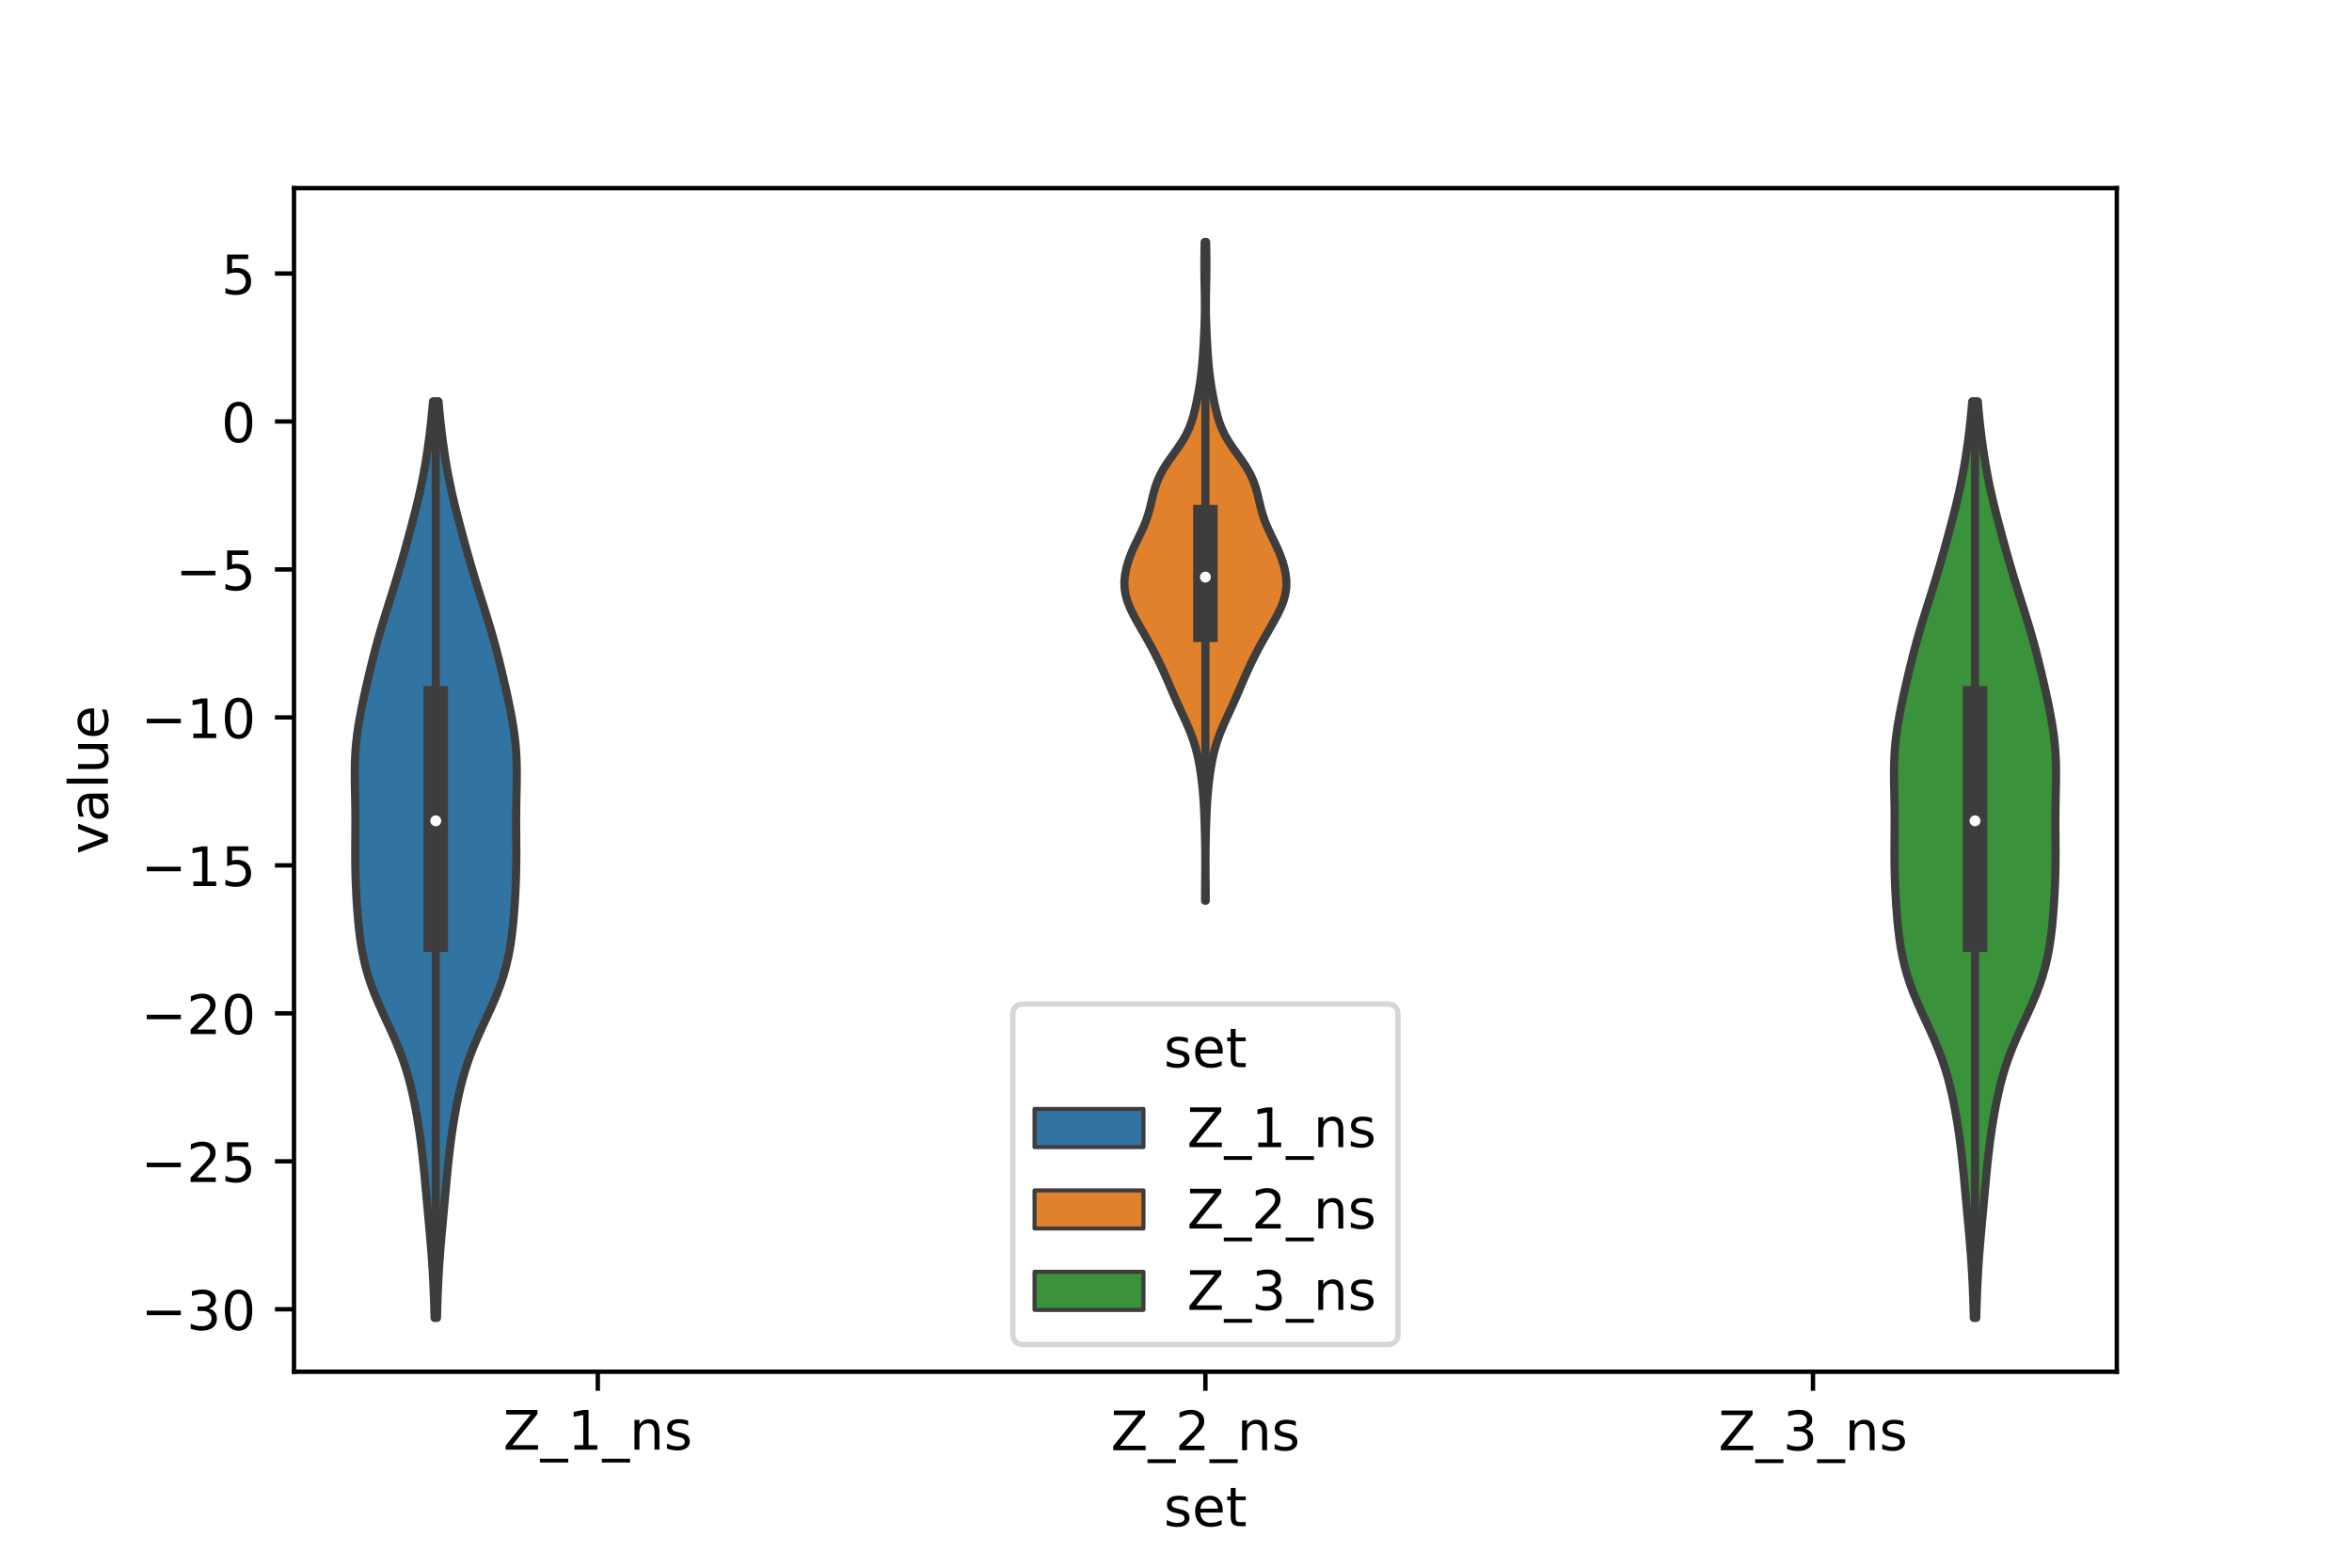 <?xml version="1.0" encoding="utf-8" standalone="no"?>
<!DOCTYPE svg PUBLIC "-//W3C//DTD SVG 1.1//EN"
  "http://www.w3.org/Graphics/SVG/1.1/DTD/svg11.dtd">
<!-- Created with matplotlib (https://matplotlib.org/) -->
<svg height="288pt" version="1.1" viewBox="0 0 432 288" width="432pt" xmlns="http://www.w3.org/2000/svg" xmlns:xlink="http://www.w3.org/1999/xlink">
 <defs>
  <style type="text/css">*{stroke-linecap:butt;stroke-linejoin:round;}</style>
 </defs>
 <g id="figure_1">
  <g id="patch_1">
   <path d="M 0 288 
L 432 288 
L 432 0 
L 0 0 
z
" style="fill:#ffffff;"/>
  </g>
  <g id="axes_1">
   <g id="patch_2">
    <path d="M 54 252 
L 388.8 252 
L 388.8 34.56 
L 54 34.56 
z
" style="fill:#ffffff;"/>
   </g>
   <g id="PolyCollection_1">
    <defs>
     <path d="M 80.263 -45.884 
L 79.817 -45.884 
L 79.771 -47.584 
L 79.717 -49.285 
L 79.652 -50.986 
L 79.574 -52.686 
L 79.481 -54.387 
L 79.373 -56.088 
L 79.25 -57.788 
L 79.113 -59.489 
L 78.967 -61.19 
L 78.813 -62.89 
L 78.657 -64.591 
L 78.5 -66.292 
L 78.344 -67.992 
L 78.189 -69.693 
L 78.033 -71.394 
L 77.871 -73.095 
L 77.697 -74.795 
L 77.507 -76.496 
L 77.297 -78.197 
L 77.064 -79.897 
L 76.805 -81.598 
L 76.519 -83.299 
L 76.204 -84.999 
L 75.854 -86.7 
L 75.462 -88.401 
L 75.019 -90.101 
L 74.514 -91.802 
L 73.941 -93.503 
L 73.298 -95.203 
L 72.593 -96.904 
L 71.837 -98.605 
L 71.053 -100.305 
L 70.267 -102.006 
L 69.506 -103.707 
L 68.795 -105.407 
L 68.154 -107.108 
L 67.593 -108.809 
L 67.117 -110.509 
L 66.724 -112.21 
L 66.403 -113.911 
L 66.146 -115.612 
L 65.938 -117.312 
L 65.77 -119.013 
L 65.631 -120.714 
L 65.515 -122.414 
L 65.42 -124.115 
L 65.345 -125.816 
L 65.291 -127.516 
L 65.258 -129.217 
L 65.246 -130.918 
L 65.25 -132.618 
L 65.263 -134.319 
L 65.274 -136.02 
L 65.276 -137.72 
L 65.263 -139.421 
L 65.236 -141.122 
L 65.201 -142.822 
L 65.17 -144.523 
L 65.16 -146.224 
L 65.186 -147.924 
L 65.263 -149.625 
L 65.397 -151.326 
L 65.59 -153.026 
L 65.838 -154.727 
L 66.132 -156.428 
L 66.461 -158.129 
L 66.816 -159.829 
L 67.19 -161.53 
L 67.578 -163.231 
L 67.979 -164.931 
L 68.395 -166.632 
L 68.829 -168.333 
L 69.285 -170.033 
L 69.764 -171.734 
L 70.266 -173.435 
L 70.788 -175.135 
L 71.322 -176.836 
L 71.861 -178.537 
L 72.394 -180.237 
L 72.916 -181.938 
L 73.422 -183.639 
L 73.913 -185.339 
L 74.391 -187.04 
L 74.859 -188.741 
L 75.32 -190.441 
L 75.773 -192.142 
L 76.213 -193.843 
L 76.635 -195.544 
L 77.033 -197.244 
L 77.403 -198.945 
L 77.742 -200.646 
L 78.05 -202.346 
L 78.33 -204.047 
L 78.584 -205.748 
L 78.816 -207.448 
L 79.026 -209.149 
L 79.215 -210.85 
L 79.383 -212.55 
L 79.529 -214.251 
L 80.551 -214.251 
L 80.551 -214.251 
L 80.697 -212.55 
L 80.865 -210.85 
L 81.054 -209.149 
L 81.264 -207.448 
L 81.496 -205.748 
L 81.75 -204.047 
L 82.03 -202.346 
L 82.338 -200.646 
L 82.677 -198.945 
L 83.047 -197.244 
L 83.445 -195.544 
L 83.867 -193.843 
L 84.307 -192.142 
L 84.76 -190.441 
L 85.221 -188.741 
L 85.689 -187.04 
L 86.167 -185.339 
L 86.658 -183.639 
L 87.164 -181.938 
L 87.686 -180.237 
L 88.219 -178.537 
L 88.758 -176.836 
L 89.292 -175.135 
L 89.814 -173.435 
L 90.316 -171.734 
L 90.795 -170.033 
L 91.251 -168.333 
L 91.685 -166.632 
L 92.101 -164.931 
L 92.502 -163.231 
L 92.89 -161.53 
L 93.264 -159.829 
L 93.619 -158.129 
L 93.948 -156.428 
L 94.242 -154.727 
L 94.49 -153.026 
L 94.683 -151.326 
L 94.817 -149.625 
L 94.894 -147.924 
L 94.92 -146.224 
L 94.91 -144.523 
L 94.879 -142.822 
L 94.844 -141.122 
L 94.817 -139.421 
L 94.804 -137.72 
L 94.806 -136.02 
L 94.817 -134.319 
L 94.83 -132.618 
L 94.834 -130.918 
L 94.822 -129.217 
L 94.789 -127.516 
L 94.735 -125.816 
L 94.66 -124.115 
L 94.565 -122.414 
L 94.449 -120.714 
L 94.31 -119.013 
L 94.142 -117.312 
L 93.934 -115.612 
L 93.677 -113.911 
L 93.356 -112.21 
L 92.963 -110.509 
L 92.487 -108.809 
L 91.926 -107.108 
L 91.285 -105.407 
L 90.574 -103.707 
L 89.813 -102.006 
L 89.027 -100.305 
L 88.243 -98.605 
L 87.487 -96.904 
L 86.782 -95.203 
L 86.139 -93.503 
L 85.566 -91.802 
L 85.061 -90.101 
L 84.618 -88.401 
L 84.226 -86.7 
L 83.876 -84.999 
L 83.561 -83.299 
L 83.275 -81.598 
L 83.016 -79.897 
L 82.783 -78.197 
L 82.573 -76.496 
L 82.383 -74.795 
L 82.209 -73.095 
L 82.047 -71.394 
L 81.891 -69.693 
L 81.736 -67.992 
L 81.58 -66.292 
L 81.423 -64.591 
L 81.267 -62.89 
L 81.113 -61.19 
L 80.967 -59.489 
L 80.83 -57.788 
L 80.707 -56.088 
L 80.599 -54.387 
L 80.506 -52.686 
L 80.428 -50.986 
L 80.363 -49.285 
L 80.309 -47.584 
L 80.263 -45.884 
z
" id="mbeb4b96326" style="stroke:#3d3d3d;stroke-width:1.5;"/>
    </defs>
    <g clip-path="url(#p8ba717999f)">
     <use style="fill:#3274a1;stroke:#3d3d3d;stroke-width:1.5;" x="0" xlink:href="#mbeb4b96326" y="288"/>
    </g>
   </g>
   <g id="PolyCollection_2">
    <defs>
     <path d="M 221.458 -122.526 
L 221.342 -122.526 
L 221.345 -123.749 
L 221.352 -124.971 
L 221.362 -126.194 
L 221.372 -127.416 
L 221.379 -128.639 
L 221.381 -129.861 
L 221.376 -131.084 
L 221.364 -132.306 
L 221.345 -133.529 
L 221.318 -134.752 
L 221.284 -135.974 
L 221.243 -137.197 
L 221.195 -138.419 
L 221.137 -139.642 
L 221.065 -140.864 
L 220.975 -142.087 
L 220.864 -143.309 
L 220.731 -144.532 
L 220.574 -145.754 
L 220.389 -146.977 
L 220.17 -148.199 
L 219.908 -149.422 
L 219.594 -150.644 
L 219.221 -151.867 
L 218.785 -153.089 
L 218.291 -154.312 
L 217.754 -155.534 
L 217.193 -156.757 
L 216.629 -157.98 
L 216.076 -159.202 
L 215.539 -160.425 
L 215.015 -161.647 
L 214.492 -162.87 
L 213.958 -164.092 
L 213.403 -165.315 
L 212.822 -166.537 
L 212.213 -167.76 
L 211.573 -168.982 
L 210.903 -170.205 
L 210.21 -171.427 
L 209.504 -172.65 
L 208.807 -173.872 
L 208.148 -175.095 
L 207.559 -176.317 
L 207.076 -177.54 
L 206.732 -178.762 
L 206.546 -179.985 
L 206.52 -181.208 
L 206.641 -182.43 
L 206.887 -183.653 
L 207.238 -184.875 
L 207.679 -186.098 
L 208.198 -187.32 
L 208.775 -188.543 
L 209.373 -189.765 
L 209.946 -190.988 
L 210.454 -192.21 
L 210.874 -193.433 
L 211.215 -194.655 
L 211.507 -195.878 
L 211.794 -197.1 
L 212.127 -198.323 
L 212.549 -199.545 
L 213.092 -200.768 
L 213.769 -201.99 
L 214.564 -203.213 
L 215.431 -204.436 
L 216.306 -205.658 
L 217.123 -206.881 
L 217.833 -208.103 
L 218.413 -209.326 
L 218.872 -210.548 
L 219.235 -211.771 
L 219.535 -212.993 
L 219.797 -214.216 
L 220.035 -215.438 
L 220.252 -216.661 
L 220.445 -217.883 
L 220.611 -219.106 
L 220.748 -220.328 
L 220.859 -221.551 
L 220.951 -222.773 
L 221.03 -223.996 
L 221.099 -225.218 
L 221.162 -226.441 
L 221.217 -227.664 
L 221.261 -228.886 
L 221.292 -230.109 
L 221.307 -231.331 
L 221.305 -232.554 
L 221.291 -233.776 
L 221.269 -234.999 
L 221.246 -236.221 
L 221.226 -237.444 
L 221.215 -238.666 
L 221.215 -239.889 
L 221.226 -241.111 
L 221.245 -242.334 
L 221.271 -243.556 
L 221.529 -243.556 
L 221.529 -243.556 
L 221.555 -242.334 
L 221.574 -241.111 
L 221.585 -239.889 
L 221.585 -238.666 
L 221.574 -237.444 
L 221.554 -236.221 
L 221.531 -234.999 
L 221.509 -233.776 
L 221.495 -232.554 
L 221.493 -231.331 
L 221.508 -230.109 
L 221.539 -228.886 
L 221.583 -227.664 
L 221.638 -226.441 
L 221.701 -225.218 
L 221.77 -223.996 
L 221.849 -222.773 
L 221.941 -221.551 
L 222.052 -220.328 
L 222.189 -219.106 
L 222.355 -217.883 
L 222.548 -216.661 
L 222.765 -215.438 
L 223.003 -214.216 
L 223.265 -212.993 
L 223.565 -211.771 
L 223.928 -210.548 
L 224.387 -209.326 
L 224.967 -208.103 
L 225.677 -206.881 
L 226.494 -205.658 
L 227.369 -204.436 
L 228.236 -203.213 
L 229.031 -201.99 
L 229.708 -200.768 
L 230.251 -199.545 
L 230.673 -198.323 
L 231.006 -197.1 
L 231.293 -195.878 
L 231.585 -194.655 
L 231.926 -193.433 
L 232.346 -192.21 
L 232.854 -190.988 
L 233.427 -189.765 
L 234.025 -188.543 
L 234.602 -187.32 
L 235.121 -186.098 
L 235.562 -184.875 
L 235.913 -183.653 
L 236.159 -182.43 
L 236.28 -181.208 
L 236.254 -179.985 
L 236.068 -178.762 
L 235.724 -177.54 
L 235.241 -176.317 
L 234.652 -175.095 
L 233.993 -173.872 
L 233.296 -172.65 
L 232.59 -171.427 
L 231.897 -170.205 
L 231.227 -168.982 
L 230.587 -167.76 
L 229.978 -166.537 
L 229.397 -165.315 
L 228.842 -164.092 
L 228.308 -162.87 
L 227.785 -161.647 
L 227.261 -160.425 
L 226.724 -159.202 
L 226.171 -157.98 
L 225.607 -156.757 
L 225.046 -155.534 
L 224.509 -154.312 
L 224.015 -153.089 
L 223.579 -151.867 
L 223.206 -150.644 
L 222.892 -149.422 
L 222.63 -148.199 
L 222.411 -146.977 
L 222.226 -145.754 
L 222.069 -144.532 
L 221.936 -143.309 
L 221.825 -142.087 
L 221.735 -140.864 
L 221.663 -139.642 
L 221.605 -138.419 
L 221.557 -137.197 
L 221.516 -135.974 
L 221.482 -134.752 
L 221.455 -133.529 
L 221.436 -132.306 
L 221.424 -131.084 
L 221.419 -129.861 
L 221.421 -128.639 
L 221.428 -127.416 
L 221.438 -126.194 
L 221.448 -124.971 
L 221.455 -123.749 
L 221.458 -122.526 
z
" id="mc766fcd8a8" style="stroke:#3d3d3d;stroke-width:1.5;"/>
    </defs>
    <g clip-path="url(#p8ba717999f)">
     <use style="fill:#e1812c;stroke:#3d3d3d;stroke-width:1.5;" x="0" xlink:href="#mc766fcd8a8" y="288"/>
    </g>
   </g>
   <g id="PolyCollection_3">
    <defs>
     <path d="M 362.983 -45.884 
L 362.537 -45.884 
L 362.491 -47.584 
L 362.437 -49.285 
L 362.372 -50.986 
L 362.294 -52.686 
L 362.201 -54.387 
L 362.093 -56.088 
L 361.97 -57.788 
L 361.833 -59.489 
L 361.687 -61.19 
L 361.533 -62.89 
L 361.377 -64.591 
L 361.22 -66.292 
L 361.064 -67.992 
L 360.909 -69.693 
L 360.753 -71.394 
L 360.591 -73.095 
L 360.417 -74.795 
L 360.227 -76.496 
L 360.017 -78.197 
L 359.784 -79.897 
L 359.525 -81.598 
L 359.239 -83.299 
L 358.924 -84.999 
L 358.574 -86.7 
L 358.182 -88.401 
L 357.739 -90.101 
L 357.234 -91.802 
L 356.661 -93.503 
L 356.018 -95.203 
L 355.313 -96.904 
L 354.557 -98.605 
L 353.773 -100.305 
L 352.987 -102.006 
L 352.226 -103.707 
L 351.515 -105.407 
L 350.874 -107.108 
L 350.313 -108.809 
L 349.837 -110.509 
L 349.444 -112.21 
L 349.123 -113.911 
L 348.866 -115.612 
L 348.658 -117.312 
L 348.49 -119.013 
L 348.351 -120.714 
L 348.235 -122.414 
L 348.14 -124.115 
L 348.065 -125.816 
L 348.011 -127.516 
L 347.978 -129.217 
L 347.966 -130.918 
L 347.97 -132.618 
L 347.983 -134.319 
L 347.994 -136.02 
L 347.996 -137.72 
L 347.983 -139.421 
L 347.956 -141.122 
L 347.921 -142.822 
L 347.89 -144.523 
L 347.88 -146.224 
L 347.906 -147.924 
L 347.983 -149.625 
L 348.117 -151.326 
L 348.31 -153.026 
L 348.558 -154.727 
L 348.852 -156.428 
L 349.181 -158.129 
L 349.536 -159.829 
L 349.91 -161.53 
L 350.298 -163.231 
L 350.699 -164.931 
L 351.115 -166.632 
L 351.549 -168.333 
L 352.005 -170.033 
L 352.484 -171.734 
L 352.986 -173.435 
L 353.508 -175.135 
L 354.042 -176.836 
L 354.581 -178.537 
L 355.114 -180.237 
L 355.636 -181.938 
L 356.142 -183.639 
L 356.633 -185.339 
L 357.111 -187.04 
L 357.579 -188.741 
L 358.04 -190.441 
L 358.493 -192.142 
L 358.933 -193.843 
L 359.355 -195.544 
L 359.753 -197.244 
L 360.123 -198.945 
L 360.462 -200.646 
L 360.77 -202.346 
L 361.05 -204.047 
L 361.304 -205.748 
L 361.536 -207.448 
L 361.746 -209.149 
L 361.935 -210.85 
L 362.103 -212.55 
L 362.249 -214.251 
L 363.271 -214.251 
L 363.271 -214.251 
L 363.417 -212.55 
L 363.585 -210.85 
L 363.774 -209.149 
L 363.984 -207.448 
L 364.216 -205.748 
L 364.47 -204.047 
L 364.75 -202.346 
L 365.058 -200.646 
L 365.397 -198.945 
L 365.767 -197.244 
L 366.165 -195.544 
L 366.587 -193.843 
L 367.027 -192.142 
L 367.48 -190.441 
L 367.941 -188.741 
L 368.409 -187.04 
L 368.887 -185.339 
L 369.378 -183.639 
L 369.884 -181.938 
L 370.406 -180.237 
L 370.939 -178.537 
L 371.478 -176.836 
L 372.012 -175.135 
L 372.534 -173.435 
L 373.036 -171.734 
L 373.515 -170.033 
L 373.971 -168.333 
L 374.405 -166.632 
L 374.821 -164.931 
L 375.222 -163.231 
L 375.61 -161.53 
L 375.984 -159.829 
L 376.339 -158.129 
L 376.668 -156.428 
L 376.962 -154.727 
L 377.21 -153.026 
L 377.403 -151.326 
L 377.537 -149.625 
L 377.614 -147.924 
L 377.64 -146.224 
L 377.63 -144.523 
L 377.599 -142.822 
L 377.564 -141.122 
L 377.537 -139.421 
L 377.524 -137.72 
L 377.526 -136.02 
L 377.537 -134.319 
L 377.55 -132.618 
L 377.554 -130.918 
L 377.542 -129.217 
L 377.509 -127.516 
L 377.455 -125.816 
L 377.38 -124.115 
L 377.285 -122.414 
L 377.169 -120.714 
L 377.03 -119.013 
L 376.862 -117.312 
L 376.654 -115.612 
L 376.397 -113.911 
L 376.076 -112.21 
L 375.683 -110.509 
L 375.207 -108.809 
L 374.646 -107.108 
L 374.005 -105.407 
L 373.294 -103.707 
L 372.533 -102.006 
L 371.747 -100.305 
L 370.963 -98.605 
L 370.207 -96.904 
L 369.502 -95.203 
L 368.859 -93.503 
L 368.286 -91.802 
L 367.781 -90.101 
L 367.338 -88.401 
L 366.946 -86.7 
L 366.596 -84.999 
L 366.281 -83.299 
L 365.995 -81.598 
L 365.736 -79.897 
L 365.503 -78.197 
L 365.293 -76.496 
L 365.103 -74.795 
L 364.929 -73.095 
L 364.767 -71.394 
L 364.611 -69.693 
L 364.456 -67.992 
L 364.3 -66.292 
L 364.143 -64.591 
L 363.987 -62.89 
L 363.833 -61.19 
L 363.687 -59.489 
L 363.55 -57.788 
L 363.427 -56.088 
L 363.319 -54.387 
L 363.226 -52.686 
L 363.148 -50.986 
L 363.083 -49.285 
L 363.029 -47.584 
L 362.983 -45.884 
z
" id="m18529be766" style="stroke:#3d3d3d;stroke-width:1.5;"/>
    </defs>
    <g clip-path="url(#p8ba717999f)">
     <use style="fill:#3a923a;stroke:#3d3d3d;stroke-width:1.5;" x="0" xlink:href="#m18529be766" y="288"/>
    </g>
   </g>
   <g id="patch_3">
    <path clip-path="url(#p8ba717999f)" d="M 109.8 77.432 
L 109.8 77.432 
L 109.8 77.432 
L 109.8 77.432 
z
" style="fill:#3274a1;stroke:#3d3d3d;stroke-linejoin:miter;stroke-width:0.75;"/>
   </g>
   <g id="patch_4">
    <path clip-path="url(#p8ba717999f)" d="M 109.8 77.432 
L 109.8 77.432 
L 109.8 77.432 
L 109.8 77.432 
z
" style="fill:#e1812c;stroke:#3d3d3d;stroke-linejoin:miter;stroke-width:0.75;"/>
   </g>
   <g id="patch_5">
    <path clip-path="url(#p8ba717999f)" d="M 109.8 77.432 
L 109.8 77.432 
L 109.8 77.432 
L 109.8 77.432 
z
" style="fill:#3a923a;stroke:#3d3d3d;stroke-linejoin:miter;stroke-width:0.75;"/>
   </g>
   <g id="matplotlib.axis_1">
    <g id="xtick_1">
     <g id="line2d_1">
      <defs>
       <path d="M 0 0 
L 0 3.5 
" id="mc42fab4c26" style="stroke:#000000;stroke-width:0.8;"/>
      </defs>
      <g>
       <use style="stroke:#000000;stroke-width:0.8;" x="109.8" xlink:href="#mc42fab4c26" y="252"/>
      </g>
     </g>
     <g id="text_1">
      <!-- Z_1_ns -->
      <g transform="translate(92.42 266.32)scale(0.1 -0.1)">
       <defs>
        <path d="M 5.609 72.906 
L 62.891 72.906 
L 62.891 65.375 
L 16.797 8.297 
L 64.016 8.297 
L 64.016 0 
L 4.5 0 
L 4.5 7.516 
L 50.594 64.594 
L 5.609 64.594 
z
" id="DejaVuSans-90"/>
        <path d="M 50.984 -16.609 
L 50.984 -23.578 
L -0.984 -23.578 
L -0.984 -16.609 
z
" id="DejaVuSans-95"/>
        <path d="M 12.406 8.297 
L 28.516 8.297 
L 28.516 63.922 
L 10.984 60.406 
L 10.984 69.391 
L 28.422 72.906 
L 38.281 72.906 
L 38.281 8.297 
L 54.391 8.297 
L 54.391 0 
L 12.406 0 
z
" id="DejaVuSans-49"/>
        <path d="M 54.891 33.016 
L 54.891 0 
L 45.906 0 
L 45.906 32.719 
Q 45.906 40.484 42.875 44.328 
Q 39.844 48.188 33.797 48.188 
Q 26.516 48.188 22.312 43.547 
Q 18.109 38.922 18.109 30.906 
L 18.109 0 
L 9.078 0 
L 9.078 54.688 
L 18.109 54.688 
L 18.109 46.188 
Q 21.344 51.125 25.703 53.562 
Q 30.078 56 35.797 56 
Q 45.219 56 50.047 50.172 
Q 54.891 44.344 54.891 33.016 
z
" id="DejaVuSans-110"/>
        <path d="M 44.281 53.078 
L 44.281 44.578 
Q 40.484 46.531 36.375 47.5 
Q 32.281 48.484 27.875 48.484 
Q 21.188 48.484 17.844 46.438 
Q 14.5 44.391 14.5 40.281 
Q 14.5 37.156 16.891 35.375 
Q 19.281 33.594 26.516 31.984 
L 29.594 31.297 
Q 39.156 29.25 43.188 25.516 
Q 47.219 21.781 47.219 15.094 
Q 47.219 7.469 41.188 3.016 
Q 35.156 -1.422 24.609 -1.422 
Q 20.219 -1.422 15.453 -0.562 
Q 10.688 0.297 5.422 2 
L 5.422 11.281 
Q 10.406 8.688 15.234 7.391 
Q 20.062 6.109 24.812 6.109 
Q 31.156 6.109 34.562 8.281 
Q 37.984 10.453 37.984 14.406 
Q 37.984 18.062 35.516 20.016 
Q 33.062 21.969 24.703 23.781 
L 21.578 24.516 
Q 13.234 26.266 9.516 29.906 
Q 5.812 33.547 5.812 39.891 
Q 5.812 47.609 11.281 51.797 
Q 16.75 56 26.812 56 
Q 31.781 56 36.172 55.266 
Q 40.578 54.547 44.281 53.078 
z
" id="DejaVuSans-115"/>
       </defs>
       <use xlink:href="#DejaVuSans-90"/>
       <use x="68.506" xlink:href="#DejaVuSans-95"/>
       <use x="118.506" xlink:href="#DejaVuSans-49"/>
       <use x="182.129" xlink:href="#DejaVuSans-95"/>
       <use x="232.129" xlink:href="#DejaVuSans-110"/>
       <use x="295.508" xlink:href="#DejaVuSans-115"/>
      </g>
     </g>
    </g>
    <g id="xtick_2">
     <g id="line2d_2">
      <g>
       <use style="stroke:#000000;stroke-width:0.8;" x="221.4" xlink:href="#mc42fab4c26" y="252"/>
      </g>
     </g>
     <g id="text_2">
      <!-- Z_2_ns -->
      <g transform="translate(204.02 266.422)scale(0.1 -0.1)">
       <defs>
        <path d="M 19.188 8.297 
L 53.609 8.297 
L 53.609 0 
L 7.328 0 
L 7.328 8.297 
Q 12.938 14.109 22.625 23.891 
Q 32.328 33.688 34.812 36.531 
Q 39.547 41.844 41.422 45.531 
Q 43.312 49.219 43.312 52.781 
Q 43.312 58.594 39.234 62.25 
Q 35.156 65.922 28.609 65.922 
Q 23.969 65.922 18.812 64.312 
Q 13.672 62.703 7.812 59.422 
L 7.812 69.391 
Q 13.766 71.781 18.938 73 
Q 24.125 74.219 28.422 74.219 
Q 39.75 74.219 46.484 68.547 
Q 53.219 62.891 53.219 53.422 
Q 53.219 48.922 51.531 44.891 
Q 49.859 40.875 45.406 35.406 
Q 44.188 33.984 37.641 27.219 
Q 31.109 20.453 19.188 8.297 
z
" id="DejaVuSans-50"/>
       </defs>
       <use xlink:href="#DejaVuSans-90"/>
       <use x="68.506" xlink:href="#DejaVuSans-95"/>
       <use x="118.506" xlink:href="#DejaVuSans-50"/>
       <use x="182.129" xlink:href="#DejaVuSans-95"/>
       <use x="232.129" xlink:href="#DejaVuSans-110"/>
       <use x="295.508" xlink:href="#DejaVuSans-115"/>
      </g>
     </g>
    </g>
    <g id="xtick_3">
     <g id="line2d_3">
      <g>
       <use style="stroke:#000000;stroke-width:0.8;" x="333" xlink:href="#mc42fab4c26" y="252"/>
      </g>
     </g>
     <g id="text_3">
      <!-- Z_3_ns -->
      <g transform="translate(315.62 266.422)scale(0.1 -0.1)">
       <defs>
        <path d="M 40.578 39.312 
Q 47.656 37.797 51.625 33 
Q 55.609 28.219 55.609 21.188 
Q 55.609 10.406 48.188 4.484 
Q 40.766 -1.422 27.094 -1.422 
Q 22.516 -1.422 17.656 -0.516 
Q 12.797 0.391 7.625 2.203 
L 7.625 11.719 
Q 11.719 9.328 16.594 8.109 
Q 21.484 6.891 26.812 6.891 
Q 36.078 6.891 40.938 10.547 
Q 45.797 14.203 45.797 21.188 
Q 45.797 27.641 41.281 31.266 
Q 36.766 34.906 28.719 34.906 
L 20.219 34.906 
L 20.219 43.016 
L 29.109 43.016 
Q 36.375 43.016 40.234 45.922 
Q 44.094 48.828 44.094 54.297 
Q 44.094 59.906 40.109 62.906 
Q 36.141 65.922 28.719 65.922 
Q 24.656 65.922 20.016 65.031 
Q 15.375 64.156 9.812 62.312 
L 9.812 71.094 
Q 15.438 72.656 20.344 73.438 
Q 25.25 74.219 29.594 74.219 
Q 40.828 74.219 47.359 69.109 
Q 53.906 64.016 53.906 55.328 
Q 53.906 49.266 50.438 45.094 
Q 46.969 40.922 40.578 39.312 
z
" id="DejaVuSans-51"/>
       </defs>
       <use xlink:href="#DejaVuSans-90"/>
       <use x="68.506" xlink:href="#DejaVuSans-95"/>
       <use x="118.506" xlink:href="#DejaVuSans-51"/>
       <use x="182.129" xlink:href="#DejaVuSans-95"/>
       <use x="232.129" xlink:href="#DejaVuSans-110"/>
       <use x="295.508" xlink:href="#DejaVuSans-115"/>
      </g>
     </g>
    </g>
    <g id="text_4">
     <!-- set -->
     <g transform="translate(213.759 280.378)scale(0.1 -0.1)">
      <defs>
       <path d="M 56.203 29.594 
L 56.203 25.203 
L 14.891 25.203 
Q 15.484 15.922 20.484 11.062 
Q 25.484 6.203 34.422 6.203 
Q 39.594 6.203 44.453 7.469 
Q 49.312 8.734 54.109 11.281 
L 54.109 2.781 
Q 49.266 0.734 44.188 -0.344 
Q 39.109 -1.422 33.891 -1.422 
Q 20.797 -1.422 13.156 6.188 
Q 5.516 13.812 5.516 26.812 
Q 5.516 40.234 12.766 48.109 
Q 20.016 56 32.328 56 
Q 43.359 56 49.781 48.891 
Q 56.203 41.797 56.203 29.594 
z
M 47.219 32.234 
Q 47.125 39.594 43.094 43.984 
Q 39.062 48.391 32.422 48.391 
Q 24.906 48.391 20.391 44.141 
Q 15.875 39.891 15.188 32.172 
z
" id="DejaVuSans-101"/>
       <path d="M 18.312 70.219 
L 18.312 54.688 
L 36.812 54.688 
L 36.812 47.703 
L 18.312 47.703 
L 18.312 18.016 
Q 18.312 11.328 20.141 9.422 
Q 21.969 7.516 27.594 7.516 
L 36.812 7.516 
L 36.812 0 
L 27.594 0 
Q 17.188 0 13.234 3.875 
Q 9.281 7.766 9.281 18.016 
L 9.281 47.703 
L 2.688 47.703 
L 2.688 54.688 
L 9.281 54.688 
L 9.281 70.219 
z
" id="DejaVuSans-116"/>
      </defs>
      <use xlink:href="#DejaVuSans-115"/>
      <use x="52.1" xlink:href="#DejaVuSans-101"/>
      <use x="113.623" xlink:href="#DejaVuSans-116"/>
     </g>
    </g>
   </g>
   <g id="matplotlib.axis_2">
    <g id="ytick_1">
     <g id="line2d_4">
      <defs>
       <path d="M 0 0 
L -3.5 0 
" id="m1caa085870" style="stroke:#000000;stroke-width:0.8;"/>
      </defs>
      <g>
       <use style="stroke:#000000;stroke-width:0.8;" x="54" xlink:href="#m1caa085870" y="240.526"/>
      </g>
     </g>
     <g id="text_5">
      <!-- −30 -->
      <g transform="translate(25.895 244.325)scale(0.1 -0.1)">
       <defs>
        <path d="M 10.594 35.5 
L 73.188 35.5 
L 73.188 27.203 
L 10.594 27.203 
z
" id="DejaVuSans-8722"/>
        <path d="M 31.781 66.406 
Q 24.172 66.406 20.328 58.906 
Q 16.5 51.422 16.5 36.375 
Q 16.5 21.391 20.328 13.891 
Q 24.172 6.391 31.781 6.391 
Q 39.453 6.391 43.281 13.891 
Q 47.125 21.391 47.125 36.375 
Q 47.125 51.422 43.281 58.906 
Q 39.453 66.406 31.781 66.406 
z
M 31.781 74.219 
Q 44.047 74.219 50.516 64.516 
Q 56.984 54.828 56.984 36.375 
Q 56.984 17.969 50.516 8.266 
Q 44.047 -1.422 31.781 -1.422 
Q 19.531 -1.422 13.062 8.266 
Q 6.594 17.969 6.594 36.375 
Q 6.594 54.828 13.062 64.516 
Q 19.531 74.219 31.781 74.219 
z
" id="DejaVuSans-48"/>
       </defs>
       <use xlink:href="#DejaVuSans-8722"/>
       <use x="83.789" xlink:href="#DejaVuSans-51"/>
       <use x="147.412" xlink:href="#DejaVuSans-48"/>
      </g>
     </g>
    </g>
    <g id="ytick_2">
     <g id="line2d_5">
      <g>
       <use style="stroke:#000000;stroke-width:0.8;" x="54" xlink:href="#m1caa085870" y="213.344"/>
      </g>
     </g>
     <g id="text_6">
      <!-- −25 -->
      <g transform="translate(25.895 217.143)scale(0.1 -0.1)">
       <defs>
        <path d="M 10.797 72.906 
L 49.516 72.906 
L 49.516 64.594 
L 19.828 64.594 
L 19.828 46.734 
Q 21.969 47.469 24.109 47.828 
Q 26.266 48.188 28.422 48.188 
Q 40.625 48.188 47.75 41.5 
Q 54.891 34.812 54.891 23.391 
Q 54.891 11.625 47.562 5.094 
Q 40.234 -1.422 26.906 -1.422 
Q 22.312 -1.422 17.547 -0.641 
Q 12.797 0.141 7.719 1.703 
L 7.719 11.625 
Q 12.109 9.234 16.797 8.062 
Q 21.484 6.891 26.703 6.891 
Q 35.156 6.891 40.078 11.328 
Q 45.016 15.766 45.016 23.391 
Q 45.016 31 40.078 35.438 
Q 35.156 39.891 26.703 39.891 
Q 22.75 39.891 18.812 39.016 
Q 14.891 38.141 10.797 36.281 
z
" id="DejaVuSans-53"/>
       </defs>
       <use xlink:href="#DejaVuSans-8722"/>
       <use x="83.789" xlink:href="#DejaVuSans-50"/>
       <use x="147.412" xlink:href="#DejaVuSans-53"/>
      </g>
     </g>
    </g>
    <g id="ytick_3">
     <g id="line2d_6">
      <g>
       <use style="stroke:#000000;stroke-width:0.8;" x="54" xlink:href="#m1caa085870" y="186.161"/>
      </g>
     </g>
     <g id="text_7">
      <!-- −20 -->
      <g transform="translate(25.895 189.961)scale(0.1 -0.1)">
       <use xlink:href="#DejaVuSans-8722"/>
       <use x="83.789" xlink:href="#DejaVuSans-50"/>
       <use x="147.412" xlink:href="#DejaVuSans-48"/>
      </g>
     </g>
    </g>
    <g id="ytick_4">
     <g id="line2d_7">
      <g>
       <use style="stroke:#000000;stroke-width:0.8;" x="54" xlink:href="#m1caa085870" y="158.979"/>
      </g>
     </g>
     <g id="text_8">
      <!-- −15 -->
      <g transform="translate(25.895 162.778)scale(0.1 -0.1)">
       <use xlink:href="#DejaVuSans-8722"/>
       <use x="83.789" xlink:href="#DejaVuSans-49"/>
       <use x="147.412" xlink:href="#DejaVuSans-53"/>
      </g>
     </g>
    </g>
    <g id="ytick_5">
     <g id="line2d_8">
      <g>
       <use style="stroke:#000000;stroke-width:0.8;" x="54" xlink:href="#m1caa085870" y="131.797"/>
      </g>
     </g>
     <g id="text_9">
      <!-- −10 -->
      <g transform="translate(25.895 135.596)scale(0.1 -0.1)">
       <use xlink:href="#DejaVuSans-8722"/>
       <use x="83.789" xlink:href="#DejaVuSans-49"/>
       <use x="147.412" xlink:href="#DejaVuSans-48"/>
      </g>
     </g>
    </g>
    <g id="ytick_6">
     <g id="line2d_9">
      <g>
       <use style="stroke:#000000;stroke-width:0.8;" x="54" xlink:href="#m1caa085870" y="104.614"/>
      </g>
     </g>
     <g id="text_10">
      <!-- −5 -->
      <g transform="translate(32.258 108.413)scale(0.1 -0.1)">
       <use xlink:href="#DejaVuSans-8722"/>
       <use x="83.789" xlink:href="#DejaVuSans-53"/>
      </g>
     </g>
    </g>
    <g id="ytick_7">
     <g id="line2d_10">
      <g>
       <use style="stroke:#000000;stroke-width:0.8;" x="54" xlink:href="#m1caa085870" y="77.432"/>
      </g>
     </g>
     <g id="text_11">
      <!-- 0 -->
      <g transform="translate(40.638 81.231)scale(0.1 -0.1)">
       <use xlink:href="#DejaVuSans-48"/>
      </g>
     </g>
    </g>
    <g id="ytick_8">
     <g id="line2d_11">
      <g>
       <use style="stroke:#000000;stroke-width:0.8;" x="54" xlink:href="#m1caa085870" y="50.25"/>
      </g>
     </g>
     <g id="text_12">
      <!-- 5 -->
      <g transform="translate(40.638 54.049)scale(0.1 -0.1)">
       <use xlink:href="#DejaVuSans-53"/>
      </g>
     </g>
    </g>
    <g id="text_13">
     <!-- value -->
     <g transform="translate(19.816 156.938)rotate(-90)scale(0.1 -0.1)">
      <defs>
       <path d="M 2.984 54.688 
L 12.5 54.688 
L 29.594 8.797 
L 46.688 54.688 
L 56.203 54.688 
L 35.688 0 
L 23.484 0 
z
" id="DejaVuSans-118"/>
       <path d="M 34.281 27.484 
Q 23.391 27.484 19.188 25 
Q 14.984 22.516 14.984 16.5 
Q 14.984 11.719 18.141 8.906 
Q 21.297 6.109 26.703 6.109 
Q 34.188 6.109 38.703 11.406 
Q 43.219 16.703 43.219 25.484 
L 43.219 27.484 
z
M 52.203 31.203 
L 52.203 0 
L 43.219 0 
L 43.219 8.297 
Q 40.141 3.328 35.547 0.953 
Q 30.953 -1.422 24.312 -1.422 
Q 15.922 -1.422 10.953 3.297 
Q 6 8.016 6 15.922 
Q 6 25.141 12.172 29.828 
Q 18.359 34.516 30.609 34.516 
L 43.219 34.516 
L 43.219 35.406 
Q 43.219 41.609 39.141 45 
Q 35.062 48.391 27.688 48.391 
Q 23 48.391 18.547 47.266 
Q 14.109 46.141 10.016 43.891 
L 10.016 52.203 
Q 14.938 54.109 19.578 55.047 
Q 24.219 56 28.609 56 
Q 40.484 56 46.344 49.844 
Q 52.203 43.703 52.203 31.203 
z
" id="DejaVuSans-97"/>
       <path d="M 9.422 75.984 
L 18.406 75.984 
L 18.406 0 
L 9.422 0 
z
" id="DejaVuSans-108"/>
       <path d="M 8.5 21.578 
L 8.5 54.688 
L 17.484 54.688 
L 17.484 21.922 
Q 17.484 14.156 20.5 10.266 
Q 23.531 6.391 29.594 6.391 
Q 36.859 6.391 41.078 11.031 
Q 45.312 15.672 45.312 23.688 
L 45.312 54.688 
L 54.297 54.688 
L 54.297 0 
L 45.312 0 
L 45.312 8.406 
Q 42.047 3.422 37.719 1 
Q 33.406 -1.422 27.688 -1.422 
Q 18.266 -1.422 13.375 4.438 
Q 8.5 10.297 8.5 21.578 
z
M 31.109 56 
z
" id="DejaVuSans-117"/>
      </defs>
      <use xlink:href="#DejaVuSans-118"/>
      <use x="59.18" xlink:href="#DejaVuSans-97"/>
      <use x="120.459" xlink:href="#DejaVuSans-108"/>
      <use x="148.242" xlink:href="#DejaVuSans-117"/>
      <use x="211.621" xlink:href="#DejaVuSans-101"/>
     </g>
    </g>
   </g>
   <g id="line2d_12">
    <path clip-path="url(#p8ba717999f)" d="M 80.04 231.232 
L 80.04 73.749 
" style="fill:none;stroke:#3d3d3d;stroke-linecap:square;stroke-width:1.5;"/>
   </g>
   <g id="line2d_13">
    <path clip-path="url(#p8ba717999f)" d="M 80.04 172.64 
L 80.04 128.278 
" style="fill:none;stroke:#3d3d3d;stroke-linecap:square;stroke-width:4.5;"/>
   </g>
   <g id="line2d_14">
    <path clip-path="url(#p8ba717999f)" d="M 221.4 144.686 
L 221.4 64.488 
" style="fill:none;stroke:#3d3d3d;stroke-linecap:square;stroke-width:1.5;"/>
   </g>
   <g id="line2d_15">
    <path clip-path="url(#p8ba717999f)" d="M 221.4 115.709 
L 221.4 94.994 
" style="fill:none;stroke:#3d3d3d;stroke-linecap:square;stroke-width:4.5;"/>
   </g>
   <g id="line2d_16">
    <path clip-path="url(#p8ba717999f)" d="M 362.76 231.232 
L 362.76 73.749 
" style="fill:none;stroke:#3d3d3d;stroke-linecap:square;stroke-width:1.5;"/>
   </g>
   <g id="line2d_17">
    <path clip-path="url(#p8ba717999f)" d="M 362.76 172.64 
L 362.76 128.278 
" style="fill:none;stroke:#3d3d3d;stroke-linecap:square;stroke-width:4.5;"/>
   </g>
   <g id="patch_6">
    <path d="M 54 252 
L 54 34.56 
" style="fill:none;stroke:#000000;stroke-linecap:square;stroke-linejoin:miter;stroke-width:0.8;"/>
   </g>
   <g id="patch_7">
    <path d="M 388.8 252 
L 388.8 34.56 
" style="fill:none;stroke:#000000;stroke-linecap:square;stroke-linejoin:miter;stroke-width:0.8;"/>
   </g>
   <g id="patch_8">
    <path d="M 54 252 
L 388.8 252 
" style="fill:none;stroke:#000000;stroke-linecap:square;stroke-linejoin:miter;stroke-width:0.8;"/>
   </g>
   <g id="patch_9">
    <path d="M 54 34.56 
L 388.8 34.56 
" style="fill:none;stroke:#000000;stroke-linecap:square;stroke-linejoin:miter;stroke-width:0.8;"/>
   </g>
   <g id="PathCollection_1">
    <defs>
     <path d="M 0 1.5 
C 0.398 1.5 0.779 1.342 1.061 1.061 
C 1.342 0.779 1.5 0.398 1.5 0 
C 1.5 -0.398 1.342 -0.779 1.061 -1.061 
C 0.779 -1.342 0.398 -1.5 0 -1.5 
C -0.398 -1.5 -0.779 -1.342 -1.061 -1.061 
C -1.342 -0.779 -1.5 -0.398 -1.5 0 
C -1.5 0.398 -1.342 0.779 -1.061 1.061 
C -0.779 1.342 -0.398 1.5 0 1.5 
z
" id="m6bdc8d3e20" style="stroke:#3d3d3d;"/>
    </defs>
    <g clip-path="url(#p8ba717999f)">
     <use style="fill:#ffffff;stroke:#3d3d3d;" x="80.04" xlink:href="#m6bdc8d3e20" y="150.794"/>
    </g>
   </g>
   <g id="PathCollection_2">
    <g clip-path="url(#p8ba717999f)">
     <use style="fill:#ffffff;stroke:#3d3d3d;" x="221.4" xlink:href="#m6bdc8d3e20" y="106.013"/>
    </g>
   </g>
   <g id="PathCollection_3">
    <g clip-path="url(#p8ba717999f)">
     <use style="fill:#ffffff;stroke:#3d3d3d;" x="362.76" xlink:href="#m6bdc8d3e20" y="150.794"/>
    </g>
   </g>
   <g id="legend_1">
    <g id="patch_10">
     <path d="M 188.02 247 
L 254.78 247 
Q 256.78 247 256.78 245 
L 256.78 186.453 
Q 256.78 184.453 254.78 184.453 
L 188.02 184.453 
Q 186.02 184.453 186.02 186.453 
L 186.02 245 
Q 186.02 247 188.02 247 
z
" style="fill:#ffffff;opacity:0.8;stroke:#cccccc;stroke-linejoin:miter;"/>
    </g>
    <g id="text_14">
     <!-- set -->
     <g transform="translate(213.759 196.052)scale(0.1 -0.1)">
      <use xlink:href="#DejaVuSans-115"/>
      <use x="52.1" xlink:href="#DejaVuSans-101"/>
      <use x="113.623" xlink:href="#DejaVuSans-116"/>
     </g>
    </g>
    <g id="patch_11">
     <path d="M 190.02 210.73 
L 210.02 210.73 
L 210.02 203.73 
L 190.02 203.73 
z
" style="fill:#3274a1;stroke:#3d3d3d;stroke-linejoin:miter;stroke-width:0.75;"/>
    </g>
    <g id="text_15">
     <!-- Z_1_ns -->
     <g transform="translate(218.02 210.73)scale(0.1 -0.1)">
      <use xlink:href="#DejaVuSans-90"/>
      <use x="68.506" xlink:href="#DejaVuSans-95"/>
      <use x="118.506" xlink:href="#DejaVuSans-49"/>
      <use x="182.129" xlink:href="#DejaVuSans-95"/>
      <use x="232.129" xlink:href="#DejaVuSans-110"/>
      <use x="295.508" xlink:href="#DejaVuSans-115"/>
     </g>
    </g>
    <g id="patch_12">
     <path d="M 190.02 225.686 
L 210.02 225.686 
L 210.02 218.686 
L 190.02 218.686 
z
" style="fill:#e1812c;stroke:#3d3d3d;stroke-linejoin:miter;stroke-width:0.75;"/>
    </g>
    <g id="text_16">
     <!-- Z_2_ns -->
     <g transform="translate(218.02 225.686)scale(0.1 -0.1)">
      <use xlink:href="#DejaVuSans-90"/>
      <use x="68.506" xlink:href="#DejaVuSans-95"/>
      <use x="118.506" xlink:href="#DejaVuSans-50"/>
      <use x="182.129" xlink:href="#DejaVuSans-95"/>
      <use x="232.129" xlink:href="#DejaVuSans-110"/>
      <use x="295.508" xlink:href="#DejaVuSans-115"/>
     </g>
    </g>
    <g id="patch_13">
     <path d="M 190.02 240.642 
L 210.02 240.642 
L 210.02 233.642 
L 190.02 233.642 
z
" style="fill:#3a923a;stroke:#3d3d3d;stroke-linejoin:miter;stroke-width:0.75;"/>
    </g>
    <g id="text_17">
     <!-- Z_3_ns -->
     <g transform="translate(218.02 240.642)scale(0.1 -0.1)">
      <use xlink:href="#DejaVuSans-90"/>
      <use x="68.506" xlink:href="#DejaVuSans-95"/>
      <use x="118.506" xlink:href="#DejaVuSans-51"/>
      <use x="182.129" xlink:href="#DejaVuSans-95"/>
      <use x="232.129" xlink:href="#DejaVuSans-110"/>
      <use x="295.508" xlink:href="#DejaVuSans-115"/>
     </g>
    </g>
   </g>
  </g>
 </g>
 <defs>
  <clipPath id="p8ba717999f">
   <rect height="217.44" width="334.8" x="54" y="34.56"/>
  </clipPath>
 </defs>
</svg>
